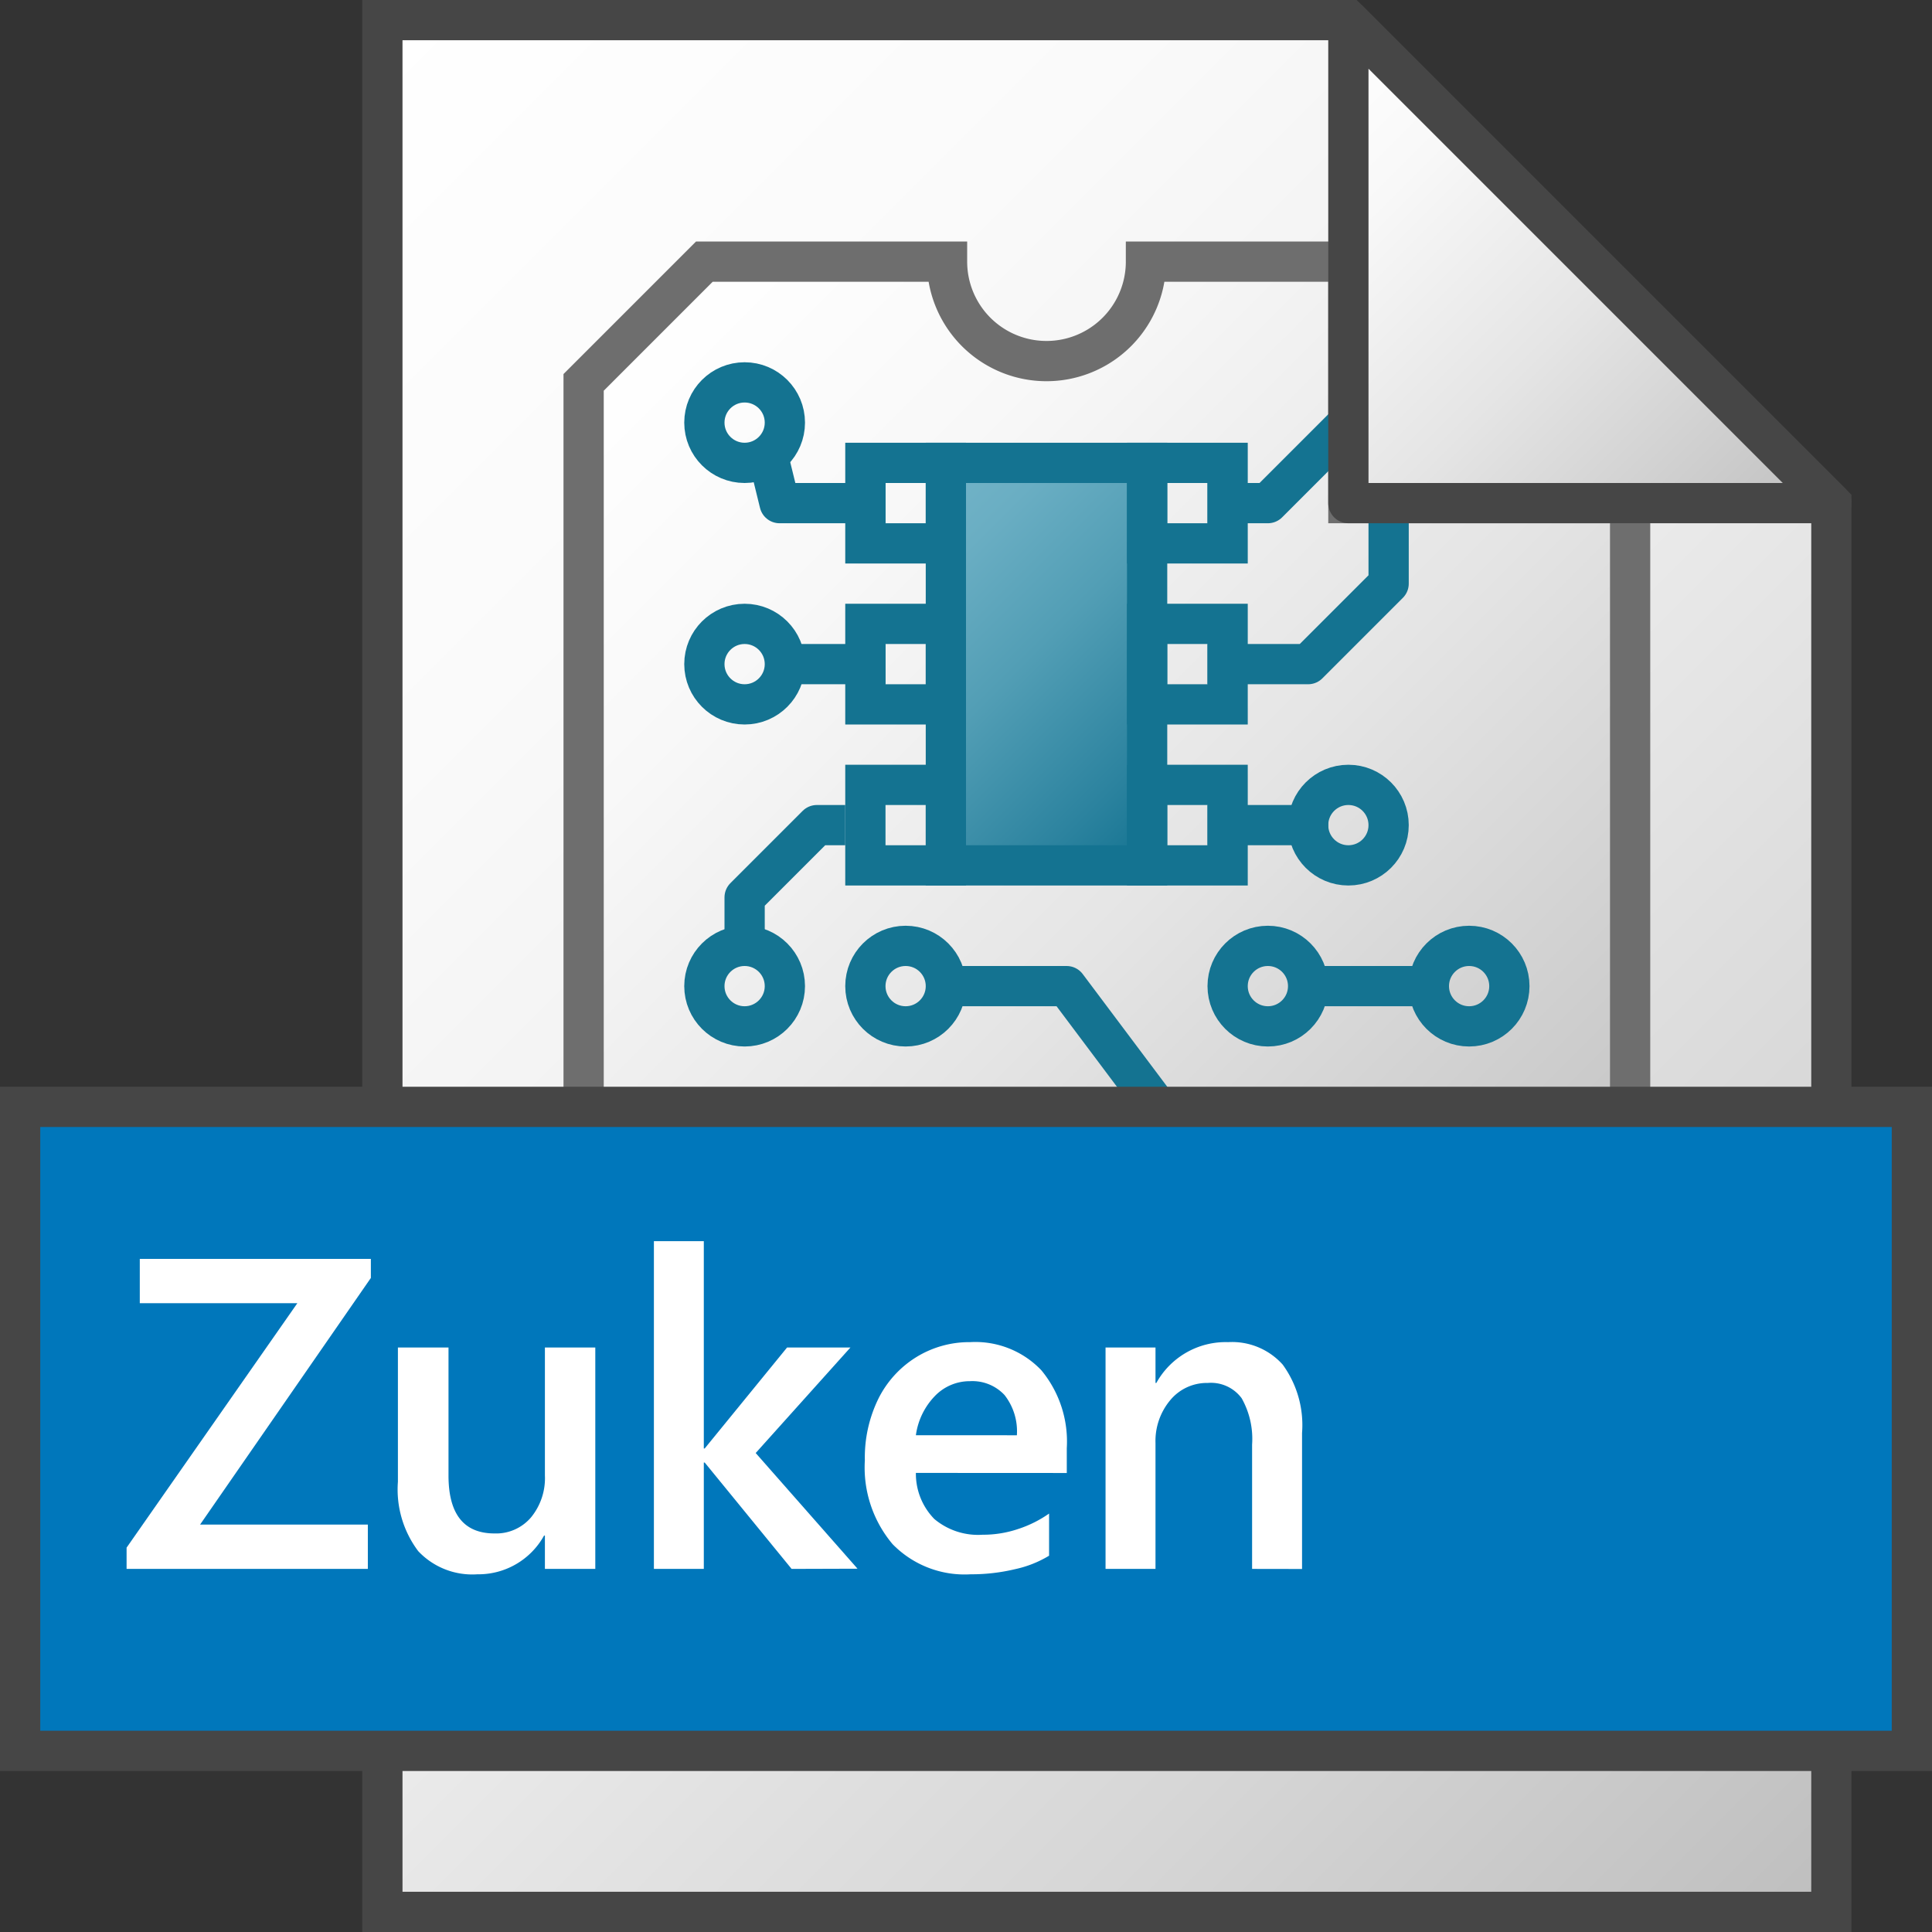 <svg id="Layer_1" data-name="Layer 1" xmlns="http://www.w3.org/2000/svg" xmlns:xlink="http://www.w3.org/1999/xlink" viewBox="0 0 48 48">
    <rect x="0" y="0" width="48" height="48" fill="#333333" stroke="none"/>
    <linearGradient id="linear-gradient" x1="3.75" y1="-664.25" x2="45.25" y2="-705.75" gradientTransform="matrix(1, 0, 0, -1, 0, -658)" gradientUnits="userSpaceOnUse">
      <stop offset="0" stop-color="#fff"/>
      <stop offset="0.232" stop-color="#fafafa"/>
      <stop offset="0.496" stop-color="#ededed"/>
      <stop offset="0.775" stop-color="#d6d6d6"/>
      <stop offset="1" stop-color="#bebebe"/>
    </linearGradient>
    <linearGradient id="linear-gradient-2" x1="15.75" y1="8.25" x2="37.75" y2="30.25" gradientUnits="userSpaceOnUse">
      <stop offset="0" stop-color="#fff"/>
      <stop offset="0.248" stop-color="#f8f8f8"/>
      <stop offset="0.606" stop-color="#e5e5e5"/>
      <stop offset="1" stop-color="#c8c8c8"/>
    </linearGradient>
    <linearGradient id="Dark_Blue_Grad" data-name="Dark Blue Grad" x1="22.25" y1="12.75" x2="29.75" y2="20.25" gradientUnits="userSpaceOnUse">
      <stop offset="0" stop-color="#73b4c8"/>
      <stop offset="0.175" stop-color="#6aaec3"/>
      <stop offset="0.457" stop-color="#529eb5"/>
      <stop offset="0.809" stop-color="#2c839f"/>
      <stop offset="1" stop-color="#147391"/>
    </linearGradient>
    <linearGradient id="paper_gradient" data-name="paper gradient" x1="30.5" y1="-661.5" x2="42.5" y2="-673.5" gradientTransform="matrix(1, 0, 0, -1, 0, -658)" gradientUnits="userSpaceOnUse">
      <stop offset="0" stop-color="#fff"/>
      <stop offset="0.221" stop-color="#f8f8f8"/>
      <stop offset="0.541" stop-color="#e5e5e5"/>
      <stop offset="0.92" stop-color="#c6c6c6"/>
      <stop offset="1" stop-color="#bebebe"/>
    </linearGradient>
  <polygon points="33.5 0.5 9.5 0.5 9.5 47.5 45.5 47.5 45.5 12.5 33.5 0.5" stroke="#464646" stroke-miterlimit="10" fill="url(#linear-gradient)"/>
  <path d="M40.5,27.5v-15h-7v-6H28.471a2.471,2.471,0,0,1-4.942,0H17.5l-3,3v18" stroke="#6e6e6e" stroke-miterlimit="10" fill="url(#linear-gradient-2)"/>
  <rect x="23.5" y="11.5" width="5" height="10" stroke="#147391" stroke-miterlimit="10" fill="url(#Dark_Blue_Grad)"/>
  <polyline points="22 12.5 19.368 12.5 19 11" fill="none" stroke="#147391" stroke-linejoin="round"/>
  <polyline points="21 20.5 20.295 20.5 18.5 22.295 18.5 23.5" fill="none" stroke="#147391" stroke-linejoin="round"/>
  <line x1="22" y1="16.5" x2="19.5" y2="16.5" fill="none" stroke="#147391" stroke-linejoin="round"/>
  <rect x="21.5" y="11.5" width="2" height="2" fill="none" stroke="#147391" stroke-miterlimit="10"/>
  <rect x="21.5" y="15.5" width="2" height="2" fill="none" stroke="#147391" stroke-miterlimit="10"/>
  <rect x="21.5" y="19.5" width="2" height="2" fill="none" stroke="#147391" stroke-miterlimit="10"/>
  <polyline points="30 16.5 32.5 16.5 34.5 14.5 34.5 12.5" fill="none" stroke="#147391" stroke-linejoin="round"/>
  <polyline points="30 12.5 31.5 12.5 33.5 10.5" fill="none" stroke="#147391" stroke-linejoin="round"/>
  <circle cx="18.5" cy="10.5" r="1" fill="none" stroke="#147391" stroke-miterlimit="10"/>
  <circle cx="18.5" cy="16.5" r="1" fill="none" stroke="#147391" stroke-miterlimit="10"/>
  <circle cx="18.5" cy="24.5" r="1" fill="none" stroke="#147391" stroke-miterlimit="10"/>
  <circle cx="22.5" cy="24.5" r="1" fill="none" stroke="#147391" stroke-miterlimit="10"/>
  <circle cx="31.5" cy="24.5" r="1" fill="none" stroke="#147391" stroke-miterlimit="10"/>
  <circle cx="36.5" cy="24.5" r="1" fill="none" stroke="#147391" stroke-miterlimit="10"/>
  <circle cx="33.5" cy="20.5" r="1" fill="none" stroke="#147391" stroke-miterlimit="10"/>
  <line x1="30" y1="20.5" x2="33" y2="20.5" fill="none" stroke="#147391" stroke-linejoin="round"/>
  <polyline points="28.75 27.5 26.5 24.5 23.5 24.5" fill="none" stroke="#147391" stroke-linejoin="round"/>
  <line x1="32.5" y1="24.5" x2="35.5" y2="24.5" fill="none" stroke="#147391" stroke-linejoin="round"/>
  <rect x="28.5" y="11.5" width="2" height="2" fill="none" stroke="#147391" stroke-miterlimit="10"/>
  <rect x="28.5" y="15.5" width="2" height="2" fill="none" stroke="#147391" stroke-miterlimit="10"/>
  <rect x="28.5" y="19.5" width="2" height="2" fill="none" stroke="#147391" stroke-miterlimit="10"/>
  <polygon points="33.5 0.5 33.5 12.5 45.5 12.5 33.5 0.5" stroke="#464646" stroke-linejoin="round" fill="url(#paper_gradient)"/>
  <rect x="0.5" y="27.5" width="47" height="16" fill="#07b" stroke="#464646" stroke-miterlimit="10"/>
    <path d="M4.971,37.878H9.139v1.1H3.145v-.527l4.243-6.074H3.473v-1.1H9.214v.473Z" fill="#fff"/>
    <path d="M13.538,38.979v-.828h-.021a1.865,1.865,0,0,1-1.66.962,1.843,1.843,0,0,1-1.466-.575,2.546,2.546,0,0,1-.505-1.724V33.479h1.257v3.179q0,1.44,1.144,1.44a1.137,1.137,0,0,0,.907-.4,1.535,1.535,0,0,0,.344-1.042V33.479H14.79v5.5Z" fill="#fff"/>
    <path d="M19.667,38.979l-2.159-2.643h-.022v2.643h-1.24V30.836h1.24v5.151h.022l2.046-2.508h1.574L18.775,36.1l2.53,2.874Z" fill="#fff"/>
    <path d="M22.755,36.594a1.607,1.607,0,0,0,.457,1.144,1.69,1.69,0,0,0,1.2.392,2.731,2.731,0,0,0,.9-.148,2.894,2.894,0,0,0,.752-.378v1.047a2.735,2.735,0,0,1-.838.333,4.667,4.667,0,0,1-1.112.129,2.5,2.5,0,0,1-1.939-.75,2.957,2.957,0,0,1-.688-2.081,3.321,3.321,0,0,1,.341-1.541,2.552,2.552,0,0,1,.946-1.029,2.509,2.509,0,0,1,1.329-.367,2.263,2.263,0,0,1,1.77.7,2.776,2.776,0,0,1,.631,1.934v.617Zm2.509-.935a1.46,1.46,0,0,0-.307-1,1.092,1.092,0,0,0-.859-.344,1.2,1.2,0,0,0-.875.373,1.735,1.735,0,0,0-.468.97Z" fill="#fff"/>
    <path d="M31.108,38.979V35.891a2.057,2.057,0,0,0-.26-1.153.947.947,0,0,0-.841-.379,1.18,1.18,0,0,0-.932.427,1.579,1.579,0,0,0-.367,1.067v3.126H27.467v-5.5h1.241v.88h.021a1.97,1.97,0,0,1,1.784-1.014,1.688,1.688,0,0,1,1.355.558,2.553,2.553,0,0,1,.481,1.7v3.378Z" fill="#fff"/>
</svg>
